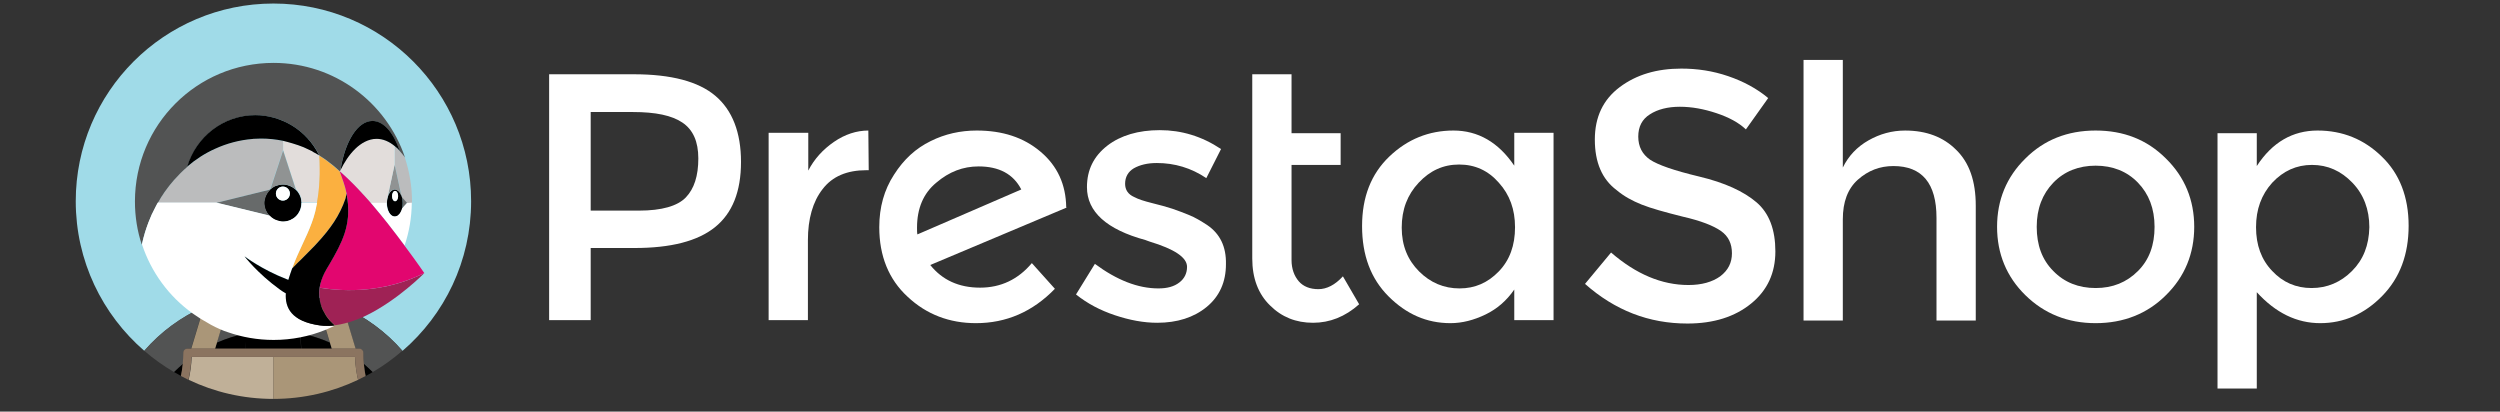 <svg width="164" height="27" viewBox="0 0 164 27" fill="none" xmlns="http://www.w3.org/2000/svg">
<rect x="0" y="0" width="164" height="27" fill="#333333" stroke="none"/>
<g clip-path="url(#clip0_11825_16381)">
<path d="M60.182 15.377C60.157 15.278 60.157 15.129 60.157 14.931C60.157 13.667 60.578 12.676 61.421 11.983C62.263 11.264 63.18 10.917 64.196 10.917C65.534 10.917 66.475 11.413 66.996 12.429L60.182 15.377ZM69.944 13.593C69.919 12.107 69.374 10.892 68.259 9.951C67.144 9.009 65.757 8.563 64.072 8.563C63.007 8.563 61.991 8.786 61.049 9.257C60.083 9.728 59.29 10.447 58.646 11.462C58.002 12.453 57.68 13.593 57.68 14.906C57.68 16.789 58.299 18.325 59.538 19.465C60.777 20.63 62.288 21.199 64.022 21.199C66.004 21.199 67.739 20.456 69.201 18.945L67.689 17.26C66.797 18.325 65.658 18.87 64.295 18.87C62.907 18.87 61.817 18.375 61.025 17.384L69.969 13.618L69.944 13.593Z" fill="white"/>
<path d="M54.708 9.307C53.99 9.802 53.42 10.422 53.023 11.19V8.712H50.422V21.001H52.999V15.749C52.999 14.361 53.321 13.221 53.965 12.404C54.609 11.561 55.575 11.165 56.839 11.165H56.988L56.963 8.563C56.195 8.563 55.427 8.811 54.708 9.307Z" fill="white"/>
<path d="M79.183 14.757C78.762 14.485 78.39 14.262 78.019 14.113C77.647 13.964 77.275 13.816 76.904 13.692C76.507 13.568 76.086 13.444 75.566 13.32C75.07 13.196 74.674 13.072 74.401 12.924C74.005 12.75 73.807 12.453 73.807 12.057C73.807 11.611 74.005 11.264 74.377 11.041C74.773 10.818 75.269 10.694 75.888 10.694C77.052 10.694 78.143 11.016 79.134 11.685L80.1 9.777C78.836 8.935 77.499 8.538 76.086 8.538C74.674 8.538 73.51 8.885 72.642 9.554C71.75 10.248 71.304 11.14 71.304 12.28C71.304 13.89 72.593 15.055 75.145 15.748C75.194 15.773 75.293 15.798 75.417 15.847C77.052 16.343 77.87 16.888 77.87 17.507C77.87 17.928 77.697 18.275 77.375 18.523C77.028 18.796 76.582 18.92 75.987 18.92C74.649 18.92 73.262 18.375 71.825 17.309L70.586 19.316C71.329 19.911 72.172 20.357 73.138 20.679C74.104 21.001 75.021 21.174 75.913 21.174C77.226 21.174 78.316 20.827 79.159 20.134C80.001 19.44 80.422 18.498 80.422 17.334C80.447 16.169 80.026 15.327 79.183 14.757Z" fill="white"/>
<path d="M44.992 12.949C44.447 13.518 43.407 13.816 41.92 13.816H38.749V7.349H41.524C43.01 7.349 44.076 7.572 44.769 8.043C45.463 8.514 45.81 9.282 45.81 10.397C45.81 11.536 45.538 12.379 44.992 12.949ZM46.925 6.284C45.81 5.342 44.026 4.872 41.573 4.872H36.023V21.001H38.749V16.269H41.623C44.001 16.269 45.761 15.823 46.9 14.906C48.04 13.989 48.61 12.577 48.61 10.62C48.61 8.687 48.04 7.225 46.925 6.284Z" fill="white"/>
<path d="M86.484 18.969C85.939 18.969 85.493 18.796 85.196 18.449C84.899 18.102 84.725 17.631 84.725 17.061V10.818H87.946V8.737H84.725V4.872H82.148V16.962C82.148 18.251 82.545 19.291 83.313 20.035C84.081 20.803 85.022 21.174 86.137 21.174C87.228 21.174 88.243 20.778 89.16 19.96L88.095 18.127C87.574 18.697 87.029 18.969 86.484 18.969Z" fill="white"/>
<path d="M98.321 17.805C97.602 18.548 96.76 18.92 95.744 18.92C94.728 18.92 93.836 18.548 93.093 17.805C92.35 17.062 91.953 16.12 91.953 14.931C91.953 13.742 92.325 12.775 93.068 11.983C93.811 11.19 94.678 10.793 95.719 10.793C96.76 10.793 97.627 11.19 98.321 11.983C99.039 12.775 99.386 13.742 99.386 14.906C99.386 16.095 99.039 17.062 98.321 17.805ZM99.336 10.868C98.296 9.332 96.958 8.563 95.347 8.563C93.737 8.563 92.325 9.133 91.135 10.273C89.946 11.413 89.352 12.924 89.352 14.832C89.352 16.74 89.921 18.276 91.086 19.44C92.25 20.605 93.588 21.199 95.149 21.199C95.917 21.199 96.685 21.001 97.453 20.63C98.221 20.258 98.841 19.713 99.336 18.994V21.001H101.913V8.712H99.336V10.868Z" fill="white"/>
<path d="M140.249 17.78C139.506 18.523 138.589 18.895 137.474 18.895C136.359 18.895 135.418 18.523 134.699 17.78C133.956 17.037 133.609 16.071 133.609 14.881C133.609 13.692 133.981 12.726 134.699 11.983C135.418 11.239 136.359 10.868 137.474 10.868C138.589 10.868 139.531 11.239 140.249 11.983C140.968 12.726 141.339 13.692 141.339 14.881C141.339 16.071 140.993 17.037 140.249 17.78ZM137.474 8.563C135.616 8.563 134.08 9.183 132.866 10.397C131.627 11.611 131.008 13.122 131.008 14.881C131.008 16.64 131.627 18.152 132.866 19.366C134.105 20.58 135.641 21.199 137.474 21.199C139.308 21.199 140.869 20.58 142.083 19.366C143.322 18.152 143.941 16.64 143.941 14.881C143.941 13.122 143.322 11.611 142.083 10.397C140.844 9.158 139.308 8.563 137.474 8.563Z" fill="white"/>
<path d="M154.289 17.78C153.546 18.523 152.654 18.895 151.638 18.895C150.622 18.895 149.755 18.523 149.061 17.78C148.343 17.037 147.996 16.071 147.996 14.906C147.996 13.742 148.343 12.775 149.061 11.983C149.78 11.214 150.647 10.818 151.663 10.818C152.703 10.818 153.571 11.214 154.314 11.983C155.057 12.751 155.429 13.742 155.429 14.906C155.404 16.095 155.032 17.037 154.289 17.78ZM156.246 10.273C155.082 9.133 153.67 8.563 152.034 8.563C150.399 8.563 149.061 9.332 148.045 10.892V8.737H145.469V25.486H148.045V19.168C149.284 20.53 150.672 21.199 152.208 21.199C153.744 21.199 155.107 20.605 156.271 19.416C157.436 18.226 158.006 16.69 158.006 14.807C158.006 12.924 157.411 11.388 156.246 10.273Z" fill="white"/>
<path d="M124.977 8.564C124.11 8.564 123.317 8.787 122.574 9.208C121.831 9.629 121.261 10.224 120.889 10.992V3.93H118.312V21.026H120.889V14.386C120.889 13.246 121.211 12.379 121.88 11.784C122.549 11.19 123.317 10.893 124.209 10.893C126.092 10.893 127.034 12.032 127.034 14.287V21.026H129.61V13.494C129.61 11.884 129.189 10.669 128.322 9.827C127.48 8.985 126.365 8.564 124.977 8.564Z" fill="white"/>
<path d="M115.225 13.271C114.383 12.553 113.144 11.983 111.484 11.586C109.824 11.19 108.758 10.818 108.238 10.471C107.743 10.124 107.47 9.629 107.47 8.96C107.47 8.316 107.718 7.82 108.238 7.498C108.734 7.176 109.403 7.003 110.195 7.003C110.988 7.003 111.781 7.151 112.599 7.424C113.416 7.696 114.06 8.043 114.531 8.489L115.993 6.433C115.25 5.813 114.383 5.343 113.367 4.996C112.351 4.649 111.335 4.5 110.294 4.5C108.684 4.5 107.346 4.897 106.256 5.714C105.166 6.532 104.621 7.672 104.621 9.158C104.621 10.645 105.091 11.76 106.058 12.478C106.529 12.875 107.074 13.172 107.693 13.42C108.312 13.667 109.204 13.915 110.394 14.213C111.583 14.485 112.4 14.807 112.896 15.154C113.392 15.501 113.615 15.996 113.615 16.616C113.615 17.235 113.367 17.731 112.846 18.127C112.326 18.499 111.632 18.697 110.765 18.697C109.006 18.697 107.321 17.979 105.686 16.566L103.977 18.623C105.934 20.357 108.164 21.224 110.691 21.224C112.425 21.224 113.813 20.778 114.878 19.911C115.943 19.044 116.464 17.904 116.464 16.492C116.464 15.08 116.067 13.989 115.225 13.271Z" fill="white"/>
<path d="M13.37 20.133C13.577 20.038 13.784 19.96 14 19.874C14.242 19.787 14.483 19.701 14.725 19.623C15.027 19.528 15.338 19.451 15.649 19.381C16.072 19.295 16.495 19.226 16.918 19.183C16.676 19.934 16.417 20.685 16.124 21.428C16.132 21.575 16.141 21.713 16.15 21.86C16.728 21.747 17.324 21.687 17.937 21.687C18.55 21.687 19.145 21.747 19.724 21.86C19.724 21.713 19.733 21.566 19.75 21.428C19.465 20.685 19.197 19.934 18.956 19.183C19.379 19.226 19.81 19.287 20.225 19.381C20.536 19.451 20.838 19.528 21.149 19.623C21.39 19.701 21.632 19.779 21.874 19.874C22.09 19.951 22.297 20.038 22.504 20.133C23.972 20.789 25.31 21.756 26.407 23.016C29.161 20.642 30.905 17.128 30.905 13.2C30.905 6.042 25.103 0.232 17.937 0.232C10.779 0.232 4.969 6.034 4.969 13.2C4.969 17.119 6.713 20.633 9.467 23.016C10.563 21.756 11.902 20.789 13.37 20.133Z" fill="#A0DBE8"/>
<path d="M14.217 22.481C14.822 22.213 15.469 22.006 16.134 21.877C16.134 21.73 16.126 21.583 16.108 21.445C16.393 20.703 16.661 19.951 16.903 19.2C16.48 19.243 16.048 19.304 15.633 19.399C15.323 19.468 15.02 19.546 14.71 19.64C14.468 19.718 14.226 19.796 13.984 19.891L14.925 20.124L14.217 22.481Z" fill="#525353"/>
<path d="M11.999 23.871C12.025 23.629 12.034 23.388 12.034 23.137C12.034 22.991 12.155 22.87 12.302 22.87H12.535L13.363 20.124C11.896 20.78 10.557 21.747 9.461 23.008C10.065 23.534 10.722 24.001 11.412 24.406C11.611 24.225 11.801 24.044 11.999 23.871Z" fill="#525353"/>
<path d="M22.492 20.133L23.321 22.878H23.554C23.701 22.878 23.822 22.999 23.822 23.146C23.822 23.396 23.839 23.638 23.856 23.88C24.055 24.052 24.253 24.225 24.435 24.415C25.134 24.009 25.782 23.543 26.386 23.016C25.298 21.756 23.96 20.789 22.492 20.133Z" fill="#525353"/>
<path d="M20.922 20.107L21.863 19.874C21.622 19.787 21.38 19.701 21.138 19.623C20.836 19.528 20.525 19.451 20.215 19.381C19.791 19.295 19.368 19.226 18.945 19.183C19.187 19.934 19.446 20.685 19.74 21.428C19.731 21.574 19.722 21.713 19.714 21.859C20.387 21.989 21.026 22.196 21.63 22.464L20.922 20.107Z" fill="#525353"/>
<path d="M17.924 22.878H19.755C19.72 22.541 19.703 22.205 19.711 21.877C19.133 21.764 18.537 21.704 17.924 21.704C17.311 21.704 16.715 21.764 16.137 21.877C16.146 22.213 16.128 22.541 16.094 22.878H17.924Z" fill="black"/>
<path d="M11.422 24.407C11.569 24.493 11.724 24.579 11.88 24.666C11.931 24.407 11.974 24.139 12 23.871C11.802 24.044 11.612 24.225 11.422 24.407Z" fill="black"/>
<path d="M14.102 22.878H16.105C16.139 22.541 16.156 22.205 16.148 21.877C15.474 22.006 14.835 22.213 14.231 22.481L14.102 22.878Z" fill="black"/>
<path d="M23.867 23.871C23.893 24.139 23.936 24.407 23.988 24.666C24.143 24.588 24.29 24.502 24.446 24.407C24.256 24.225 24.066 24.044 23.867 23.871Z" fill="black"/>
<path d="M21.766 22.878L21.645 22.481C21.041 22.213 20.394 22.006 19.729 21.877C19.72 22.213 19.737 22.541 19.772 22.878H21.766Z" fill="black"/>
<path d="M14.11 22.878L14.23 22.481L14.947 20.107L14.006 19.874C13.79 19.951 13.583 20.038 13.376 20.133L12.547 22.878H13.436H14.11Z" fill="#AA9678"/>
<path d="M21.646 22.481L21.767 22.878H22.441H23.33L22.501 20.133C22.294 20.038 22.087 19.96 21.871 19.874L20.93 20.107L21.646 22.481Z" fill="#AA9678"/>
<path d="M12.562 23.43C12.571 23.422 12.579 23.422 12.587 23.414H12.562C12.562 23.414 12.562 23.422 12.562 23.43Z" fill="#C0B098"/>
<path d="M17.935 23.414H16.027H13.946H12.6C12.591 23.422 12.582 23.422 12.574 23.431C12.556 23.94 12.487 24.432 12.375 24.916C14.059 25.719 15.941 26.168 17.935 26.168V23.414Z" fill="#C0B098"/>
<path d="M23.298 23.414H23.273C23.282 23.422 23.29 23.422 23.298 23.43C23.298 23.422 23.298 23.414 23.298 23.414Z" fill="#AA9678"/>
<path d="M23.274 23.414H21.927H19.838H17.93V26.168C19.916 26.168 21.806 25.719 23.49 24.916C23.378 24.432 23.309 23.932 23.291 23.431C23.291 23.422 23.283 23.414 23.274 23.414Z" fill="#AA9678"/>
<path d="M23.868 23.871C23.842 23.629 23.834 23.387 23.834 23.137C23.834 22.99 23.713 22.869 23.566 22.869H23.333H22.426H21.753H19.75H17.919H16.089H14.086H13.413H12.523H12.29C12.143 22.869 12.023 22.99 12.023 23.137C12.023 23.387 12.005 23.629 11.988 23.871C11.962 24.139 11.919 24.406 11.867 24.665C12.031 24.752 12.195 24.838 12.359 24.916C12.472 24.432 12.541 23.931 12.558 23.431C12.558 23.422 12.558 23.422 12.558 23.413H12.584H13.931H16.011H17.919H19.836H21.917H23.264H23.29C23.29 23.422 23.29 23.422 23.29 23.431C23.307 23.94 23.376 24.432 23.488 24.916C23.652 24.838 23.816 24.752 23.98 24.665C23.929 24.406 23.894 24.139 23.868 23.871Z" fill="#8B7460"/>
<path d="M21.644 21.022C21.601 20.979 21.567 20.927 21.523 20.875C21.567 20.936 21.61 20.979 21.644 21.022Z" fill="#525353"/>
<path d="M26.555 10.316C26.442 10.161 26.33 10.023 26.218 9.902C26.166 9.841 26.114 9.79 26.062 9.738C26.045 9.72 26.019 9.703 26.002 9.686C25.968 9.651 25.933 9.626 25.898 9.6V10.808L26.356 12.924C26.365 12.941 26.365 12.958 26.373 12.975L26.693 13.338H27.029C27.029 13.303 27.029 13.278 27.029 13.243C27.029 12.242 26.865 11.283 26.572 10.385C26.563 10.351 26.563 10.334 26.555 10.316Z" fill="#BBBCBD"/>
<path d="M26.409 13.122V13.131C26.409 13.131 26.409 13.131 26.409 13.14C26.417 13.191 26.417 13.243 26.417 13.295C26.417 13.304 26.417 13.312 26.417 13.321C26.417 13.33 26.417 13.338 26.417 13.347C26.417 13.399 26.417 13.45 26.409 13.494V13.502V13.511C26.4 13.563 26.391 13.614 26.383 13.666L26.702 13.312L26.383 12.95C26.391 13.01 26.4 13.062 26.409 13.122Z" fill="#676A6A"/>
<path d="M26.402 13.528C26.402 13.519 26.402 13.519 26.402 13.511C26.41 13.459 26.41 13.407 26.41 13.364C26.41 13.355 26.41 13.338 26.41 13.329C26.41 13.321 26.41 13.312 26.41 13.295C26.41 13.243 26.41 13.191 26.402 13.139C26.402 13.131 26.402 13.131 26.402 13.122C26.393 13.07 26.384 13.018 26.376 12.967C26.367 12.949 26.367 12.932 26.358 12.915C26.324 12.811 26.289 12.725 26.238 12.647C26.229 12.639 26.22 12.63 26.22 12.621C26.203 12.604 26.194 12.587 26.177 12.569C26.16 12.544 26.134 12.526 26.108 12.509C26.099 12.501 26.091 12.501 26.082 12.492C26.065 12.475 26.039 12.466 26.022 12.457C26.013 12.457 26.004 12.449 25.996 12.449C25.97 12.44 25.935 12.431 25.901 12.431C25.866 12.431 25.84 12.44 25.806 12.449C25.797 12.449 25.789 12.457 25.78 12.457C25.763 12.466 25.737 12.475 25.72 12.492C25.711 12.501 25.702 12.501 25.694 12.509C25.668 12.526 25.651 12.552 25.625 12.569C25.607 12.587 25.599 12.604 25.581 12.621C25.573 12.63 25.564 12.639 25.564 12.647C25.512 12.725 25.469 12.811 25.443 12.915V12.924C25.426 12.967 25.417 13.018 25.409 13.07C25.409 13.088 25.4 13.096 25.4 13.114C25.391 13.174 25.391 13.226 25.383 13.286C25.383 13.295 25.383 13.303 25.383 13.312C25.383 13.804 25.616 14.21 25.901 14.21C25.953 14.21 25.996 14.193 26.048 14.175C26.056 14.175 26.065 14.167 26.073 14.167C26.091 14.158 26.108 14.141 26.125 14.132C26.134 14.124 26.143 14.115 26.151 14.106C26.177 14.089 26.194 14.063 26.22 14.037C26.238 14.02 26.246 14.003 26.264 13.977C26.272 13.96 26.281 13.951 26.289 13.934C26.307 13.908 26.315 13.882 26.332 13.847C26.341 13.839 26.341 13.83 26.35 13.813C26.367 13.77 26.376 13.726 26.393 13.683C26.393 13.632 26.402 13.58 26.402 13.528ZM25.918 13.2C25.806 13.2 25.72 13.053 25.72 12.863C25.72 12.682 25.806 12.526 25.918 12.526C26.03 12.526 26.117 12.673 26.117 12.863C26.117 13.053 26.022 13.2 25.918 13.2Z" fill="black"/>
<path d="M25.917 13.2C26.027 13.2 26.116 13.049 26.116 12.863C26.116 12.677 26.027 12.526 25.917 12.526C25.808 12.526 25.719 12.677 25.719 12.863C25.719 13.049 25.808 13.2 25.917 13.2Z" fill="white"/>
<path d="M25.43 12.915C25.464 12.812 25.499 12.725 25.551 12.647C25.559 12.639 25.568 12.63 25.568 12.621C25.585 12.604 25.594 12.587 25.611 12.57C25.628 12.544 25.654 12.527 25.68 12.509C25.689 12.501 25.697 12.501 25.706 12.492C25.723 12.475 25.749 12.466 25.766 12.457C25.775 12.457 25.784 12.449 25.792 12.449C25.818 12.44 25.853 12.432 25.887 12.432C25.922 12.432 25.948 12.44 25.982 12.449C25.991 12.449 26 12.457 26.008 12.457C26.025 12.466 26.051 12.475 26.069 12.492C26.077 12.501 26.086 12.501 26.095 12.509C26.12 12.527 26.138 12.553 26.164 12.57C26.181 12.587 26.189 12.604 26.207 12.621C26.215 12.63 26.224 12.639 26.224 12.647C26.276 12.725 26.319 12.812 26.345 12.915L25.887 10.8L25.43 12.915Z" fill="#909393"/>
<path d="M19.772 13.303C19.772 13.26 19.772 13.217 19.764 13.174C19.755 13.131 19.755 13.096 19.746 13.053C19.738 13.01 19.729 12.975 19.712 12.941C19.703 12.906 19.686 12.863 19.669 12.829C19.651 12.794 19.634 12.759 19.617 12.725C19.556 12.621 19.487 12.526 19.401 12.449C19.289 12.345 19.159 12.259 19.021 12.198C18.952 12.172 18.874 12.146 18.805 12.129C18.805 12.129 18.805 12.129 18.797 12.129C18.719 12.112 18.641 12.103 18.564 12.103C18.486 12.103 18.408 12.112 18.331 12.129H18.322C18.244 12.146 18.175 12.164 18.106 12.19C18.106 12.19 18.106 12.19 18.097 12.19C18.028 12.216 17.959 12.25 17.899 12.293C17.838 12.336 17.778 12.38 17.726 12.431H17.718C17.631 12.518 17.553 12.613 17.493 12.716C17.476 12.751 17.459 12.785 17.441 12.82C17.441 12.82 17.441 12.829 17.433 12.829C17.415 12.863 17.407 12.889 17.398 12.924C17.398 12.932 17.389 12.932 17.389 12.941C17.381 12.975 17.372 13.001 17.363 13.036C17.363 13.044 17.355 13.053 17.355 13.062C17.346 13.096 17.346 13.122 17.338 13.157C17.338 13.165 17.338 13.174 17.329 13.182C17.329 13.226 17.32 13.269 17.32 13.312C17.32 13.39 17.329 13.467 17.346 13.545C17.346 13.545 17.346 13.545 17.346 13.554C17.363 13.632 17.381 13.7 17.415 13.778C17.476 13.916 17.562 14.046 17.666 14.158C17.752 14.245 17.847 14.322 17.951 14.383C17.985 14.4 18.02 14.417 18.054 14.434H18.063C18.097 14.452 18.132 14.46 18.158 14.469C18.166 14.469 18.166 14.469 18.175 14.478C18.21 14.486 18.235 14.495 18.27 14.504C18.279 14.504 18.287 14.512 18.296 14.512C18.331 14.521 18.356 14.521 18.391 14.529C18.399 14.529 18.408 14.529 18.417 14.538C18.46 14.538 18.503 14.547 18.546 14.547C18.719 14.547 18.874 14.512 19.021 14.452C19.09 14.417 19.159 14.383 19.228 14.339C19.358 14.253 19.47 14.141 19.556 14.011C19.6 13.942 19.634 13.873 19.669 13.804C19.729 13.657 19.764 13.493 19.764 13.329V13.321C19.772 13.303 19.772 13.303 19.772 13.303ZM18.555 13.157C18.305 13.157 18.097 12.949 18.097 12.699C18.097 12.449 18.305 12.241 18.555 12.241C18.805 12.241 19.012 12.449 19.012 12.699C19.012 12.949 18.805 13.157 18.555 13.157Z" fill="black"/>
<path d="M18.559 13.157C18.812 13.157 19.017 12.952 19.017 12.699C19.017 12.446 18.812 12.242 18.559 12.242C18.306 12.242 18.102 12.446 18.102 12.699C18.102 12.952 18.306 13.157 18.559 13.157Z" fill="white"/>
<path d="M17.716 12.431L18.562 9.85C18.562 9.85 18.562 9.695 18.562 9.548C18.562 9.505 18.562 9.461 18.562 9.427C18.562 9.41 18.562 9.401 18.562 9.392C18.562 9.375 18.562 9.358 18.562 9.341C18.562 9.332 18.562 9.315 18.562 9.306C18.562 9.297 18.562 9.28 18.562 9.272C18.562 9.263 18.562 9.254 18.562 9.254C18.562 9.246 18.562 9.246 18.562 9.246C18.096 9.151 17.613 9.099 17.12 9.099C16.956 9.099 16.792 9.108 16.628 9.116C16.602 9.116 16.585 9.116 16.559 9.125C15.713 9.185 14.884 9.41 14.116 9.764C13.46 10.066 12.838 10.463 12.294 10.929C12.147 11.059 12.001 11.188 11.863 11.326C11.837 11.352 11.811 11.378 11.785 11.404C11.655 11.534 11.526 11.672 11.405 11.81C11.379 11.844 11.353 11.87 11.327 11.905C11.206 12.052 11.085 12.198 10.973 12.345C10.965 12.354 10.956 12.371 10.947 12.38C10.844 12.527 10.74 12.673 10.636 12.829C10.619 12.855 10.593 12.889 10.576 12.915C10.498 13.044 10.421 13.174 10.352 13.304H14.176H14.185L17.716 12.431Z" fill="#BBBCBD"/>
<path d="M20.952 12.147C20.961 12.043 20.97 11.948 20.97 11.845C20.978 11.706 20.978 11.577 20.987 11.439C20.987 11.335 20.987 11.232 20.987 11.119C20.987 11.085 20.987 11.059 20.987 11.024C20.987 10.748 20.97 10.48 20.961 10.204C20.961 10.204 20.952 10.204 20.952 10.195C20.952 10.195 20.944 10.195 20.944 10.187C20.892 10.161 20.771 10.092 20.659 10.023H20.65C20.624 10.005 20.598 9.988 20.573 9.98C20.555 9.971 20.538 9.954 20.521 9.945L20.512 9.936C20.495 9.928 20.478 9.919 20.469 9.911C20.296 9.816 20.115 9.738 19.934 9.66C19.502 9.479 18.915 9.315 18.578 9.237V9.47V9.522V9.539C18.578 9.695 18.578 9.841 18.578 9.841L19.416 12.414C19.502 12.492 19.58 12.587 19.631 12.691C19.649 12.725 19.666 12.76 19.683 12.794C19.701 12.829 19.718 12.863 19.726 12.906C19.735 12.941 19.752 12.984 19.761 13.019C19.77 13.062 19.778 13.096 19.778 13.14C19.787 13.183 19.787 13.226 19.787 13.269V13.278H20.806C20.875 12.906 20.927 12.527 20.952 12.147C20.952 12.155 20.952 12.164 20.952 12.147Z" fill="#E2DDDB"/>
<path d="M19.787 16.981C20.02 16.748 20.235 16.532 20.443 16.317C20.564 16.187 20.684 16.058 20.805 15.937C21.66 15.013 22.282 14.141 22.662 13.027C22.67 13.001 22.679 12.967 22.688 12.923C22.688 12.915 22.688 12.915 22.688 12.906C22.696 12.863 22.705 12.82 22.713 12.768C22.713 12.733 22.722 12.699 22.722 12.664C22.627 12.181 22.446 11.706 22.282 11.24C22.282 11.24 22.282 11.24 22.282 11.248C22.282 11.248 22.282 11.248 22.273 11.24C22.238 11.214 22.213 11.179 22.178 11.153C22.083 11.067 21.988 10.981 21.884 10.895C21.582 10.644 21.271 10.411 20.944 10.212C20.961 10.489 20.969 10.756 20.969 11.033C20.969 11.067 20.969 11.093 20.969 11.128C20.969 11.231 20.969 11.335 20.969 11.447C20.969 11.585 20.961 11.723 20.952 11.853C20.944 11.956 20.944 12.051 20.935 12.155C20.935 12.164 20.935 12.172 20.935 12.19C20.9 12.569 20.857 12.949 20.788 13.321L20.667 13.89C20.417 14.909 19.907 15.824 19.493 16.774C19.381 17.024 19.277 17.284 19.182 17.543C19.174 17.568 19.165 17.594 19.156 17.62C19.286 17.482 19.407 17.361 19.493 17.275C19.605 17.163 19.692 17.068 19.787 16.981Z" fill="#FBB040"/>
<path d="M17.734 12.432C17.786 12.38 17.847 12.337 17.907 12.294C17.968 12.251 18.037 12.216 18.106 12.19C18.106 12.19 18.106 12.19 18.114 12.19C18.183 12.164 18.252 12.138 18.33 12.13H18.339C18.416 12.112 18.494 12.104 18.572 12.104C18.65 12.104 18.727 12.112 18.805 12.13C18.805 12.13 18.805 12.13 18.814 12.13C18.891 12.147 18.96 12.164 19.029 12.199C19.168 12.259 19.297 12.337 19.409 12.449L18.572 9.876L17.734 12.432Z" fill="#909393"/>
<path d="M17.442 13.778C17.416 13.709 17.39 13.632 17.373 13.554C17.373 13.554 17.373 13.554 17.373 13.545C17.355 13.467 17.347 13.39 17.347 13.312C17.347 13.269 17.347 13.226 17.355 13.182C17.355 13.174 17.355 13.165 17.364 13.157C17.364 13.122 17.373 13.096 17.381 13.062C17.381 13.053 17.39 13.044 17.39 13.036C17.398 13.001 17.407 12.975 17.416 12.941C17.416 12.932 17.424 12.932 17.424 12.924C17.433 12.889 17.45 12.854 17.459 12.829C17.459 12.829 17.459 12.82 17.468 12.82C17.485 12.785 17.502 12.751 17.519 12.716C17.58 12.613 17.657 12.518 17.744 12.431L14.204 13.303H14.195L17.701 14.158C17.588 14.055 17.502 13.925 17.442 13.778Z" fill="#676A6A"/>
<path d="M25.389 13.114C25.389 13.096 25.398 13.079 25.398 13.07C25.407 13.019 25.415 12.967 25.433 12.924C25.433 12.915 25.433 12.915 25.433 12.906L25.89 10.791V9.582C25.51 9.272 25.113 9.099 24.69 9.099C24.155 9.099 23.663 9.392 23.291 9.755C22.886 10.152 22.575 10.653 22.316 11.154C22.307 11.18 22.29 11.197 22.281 11.223C22.359 11.292 22.437 11.361 22.514 11.43C22.687 11.585 22.86 11.749 23.024 11.914C23.102 11.991 23.179 12.069 23.257 12.147C23.335 12.233 23.421 12.311 23.499 12.397C23.602 12.509 23.706 12.613 23.801 12.725C23.844 12.768 23.887 12.82 23.93 12.863C24.051 13.001 24.172 13.131 24.293 13.269C24.31 13.286 24.328 13.304 24.336 13.312H25.381C25.381 13.304 25.381 13.295 25.381 13.286C25.381 13.235 25.381 13.174 25.389 13.114Z" fill="#E2DDDB"/>
<path d="M9.724 14.642C9.724 14.633 9.732 14.625 9.732 14.616C9.801 14.443 9.87 14.271 9.948 14.098C9.965 14.046 9.991 14.003 10.017 13.96C10.078 13.822 10.147 13.692 10.216 13.563C10.242 13.511 10.268 13.459 10.302 13.399C10.319 13.373 10.337 13.338 10.354 13.312C10.432 13.183 10.501 13.053 10.578 12.924C10.596 12.898 10.621 12.863 10.639 12.838C10.734 12.682 10.837 12.535 10.95 12.389C10.958 12.38 10.967 12.363 10.976 12.354C11.088 12.199 11.209 12.052 11.329 11.914C11.355 11.879 11.381 11.853 11.407 11.819C11.528 11.681 11.658 11.542 11.787 11.413C11.813 11.387 11.839 11.361 11.865 11.335C12.003 11.197 12.141 11.068 12.296 10.938C12.875 8.987 14.662 7.562 16.769 7.562C17.615 7.562 18.461 7.804 19.186 8.253C19.929 8.711 20.533 9.375 20.922 10.144C20.922 10.144 20.922 10.152 20.93 10.152C20.939 10.17 20.948 10.187 20.965 10.213C21.293 10.411 21.604 10.645 21.906 10.895C22.009 10.981 22.105 11.068 22.2 11.154C22.234 11.18 22.26 11.214 22.294 11.24C22.303 11.214 22.312 11.197 22.329 11.171C22.622 9.298 23.451 7.942 24.427 7.942C25.161 7.942 25.817 8.711 26.214 9.893V9.902C26.326 10.023 26.439 10.161 26.551 10.308C26.551 10.308 26.551 10.316 26.56 10.316C26.568 10.334 26.568 10.351 26.577 10.368L26.56 10.308C25.342 6.716 21.949 4.126 17.943 4.126C12.918 4.126 8.852 8.193 8.852 13.217C8.852 14.21 9.007 15.16 9.301 16.049C9.301 16.049 9.301 16.049 9.301 16.041C9.361 15.773 9.43 15.505 9.508 15.246C9.577 15.039 9.646 14.841 9.724 14.642Z" fill="#525353"/>
<path d="M26.695 13.321L26.375 13.675C26.366 13.718 26.349 13.761 26.332 13.804C26.332 13.813 26.323 13.822 26.315 13.839C26.306 13.865 26.289 13.899 26.272 13.925C26.263 13.943 26.254 13.951 26.246 13.968C26.228 13.986 26.22 14.011 26.203 14.029C26.185 14.055 26.159 14.081 26.133 14.098C26.125 14.107 26.116 14.115 26.108 14.124C26.09 14.141 26.073 14.15 26.056 14.158C26.047 14.158 26.038 14.167 26.03 14.167C25.987 14.193 25.935 14.201 25.883 14.201C25.598 14.201 25.365 13.804 25.365 13.304H24.32C24.519 13.528 24.709 13.752 24.89 13.986L24.899 13.994C25.08 14.219 25.261 14.443 25.443 14.668C25.451 14.676 25.46 14.694 25.469 14.702C25.641 14.918 25.805 15.134 25.969 15.35C25.987 15.367 26.004 15.393 26.021 15.41C26.194 15.643 26.366 15.876 26.539 16.101C26.539 16.101 26.539 16.101 26.539 16.11C26.841 15.22 27.005 14.279 27.014 13.295L26.695 13.321Z" fill="white"/>
<path d="M16.564 9.116C16.59 9.116 16.607 9.116 16.633 9.107C16.797 9.099 16.961 9.09 17.125 9.09C17.617 9.09 18.101 9.142 18.567 9.237C18.567 9.237 18.567 9.237 18.567 9.245C18.567 9.245 18.567 9.254 18.567 9.263C18.567 9.271 18.567 9.28 18.567 9.297C18.567 9.306 18.567 9.315 18.567 9.332C18.567 9.349 18.567 9.366 18.567 9.384C18.567 9.392 18.567 9.409 18.567 9.418C18.567 9.435 18.567 9.453 18.567 9.47V9.237C18.895 9.315 19.482 9.479 19.922 9.66C20.104 9.738 20.285 9.824 20.457 9.91C20.466 9.91 20.483 9.919 20.501 9.936C20.501 9.936 20.509 9.936 20.509 9.945C20.527 9.953 20.544 9.962 20.561 9.979C20.587 9.997 20.613 10.005 20.639 10.023H20.647C20.76 10.083 20.881 10.161 20.932 10.187C20.941 10.187 20.941 10.195 20.941 10.195L20.95 10.204C20.941 10.187 20.932 10.169 20.915 10.143C20.915 10.143 20.915 10.135 20.907 10.135C20.518 9.358 19.905 8.693 19.171 8.244C18.446 7.804 17.6 7.553 16.754 7.553C14.647 7.553 12.86 8.978 12.281 10.929C12.834 10.454 13.447 10.057 14.103 9.763C14.889 9.401 15.726 9.185 16.564 9.116Z" fill="black"/>
<path d="M23.303 9.764C23.674 9.401 24.166 9.108 24.702 9.108C25.125 9.108 25.53 9.28 25.902 9.591C25.936 9.617 25.971 9.652 26.005 9.678C26.023 9.695 26.049 9.712 26.066 9.729C26.118 9.781 26.169 9.833 26.221 9.893V9.885C25.815 8.702 25.168 7.934 24.434 7.934C23.458 7.934 22.63 9.28 22.336 11.163C22.578 10.662 22.897 10.161 23.303 9.764Z" fill="black"/>
<path d="M14.691 21.704C14.778 21.739 14.855 21.765 14.942 21.791C15.883 22.119 16.893 22.3 17.946 22.3C19.146 22.3 20.295 22.067 21.339 21.644C21.391 21.618 21.452 21.601 21.503 21.575C21.59 21.54 21.685 21.497 21.771 21.454C21.849 21.419 21.927 21.385 22.004 21.342C21.987 21.342 21.97 21.35 21.952 21.35C21.624 21.385 21.305 21.394 20.985 21.342C19.112 21.074 18.698 20.168 18.758 19.235C18.62 19.157 18.49 19.071 18.343 18.967C16.902 17.923 16.047 16.809 16.047 16.809C16.047 16.809 17.161 17.664 18.818 18.311C18.853 18.328 18.887 18.337 18.922 18.354C19 18.087 19.095 17.828 19.172 17.603C19.181 17.577 19.19 17.552 19.198 17.526C19.293 17.267 19.397 17.008 19.509 16.757C19.924 15.807 20.433 14.884 20.683 13.873L20.804 13.304H19.785V13.312C19.785 13.485 19.751 13.64 19.69 13.787C19.656 13.856 19.621 13.934 19.578 13.994C19.492 14.124 19.38 14.236 19.25 14.322C19.181 14.366 19.112 14.4 19.043 14.435C18.896 14.495 18.732 14.53 18.568 14.53C18.525 14.53 18.482 14.53 18.439 14.521C18.43 14.521 18.421 14.521 18.413 14.512C18.378 14.512 18.352 14.504 18.318 14.495C18.309 14.495 18.3 14.486 18.292 14.486C18.257 14.478 18.231 14.469 18.197 14.461C18.188 14.461 18.188 14.461 18.179 14.452C18.145 14.443 18.11 14.426 18.084 14.417H18.076C18.041 14.4 18.007 14.383 17.972 14.366C17.869 14.305 17.774 14.236 17.687 14.141L14.182 13.286H10.357C10.34 13.312 10.323 13.347 10.305 13.373C10.28 13.425 10.245 13.476 10.219 13.537C10.15 13.666 10.081 13.804 10.021 13.934C9.995 13.977 9.977 14.029 9.951 14.072C9.874 14.245 9.805 14.417 9.736 14.59C9.736 14.599 9.727 14.607 9.727 14.616C9.649 14.815 9.58 15.022 9.52 15.229C9.442 15.488 9.373 15.756 9.312 16.023C9.917 17.862 11.082 19.442 12.619 20.547C12.662 20.582 12.714 20.608 12.757 20.642C13.016 20.824 13.284 20.996 13.56 21.143C13.923 21.368 14.303 21.549 14.691 21.704Z" fill="white"/>
<path d="M20.966 18.872C20.948 18.967 20.94 19.062 20.94 19.157C20.931 19.321 20.948 19.485 20.974 19.632C20.992 19.736 21.009 19.831 21.035 19.926C21.078 20.064 21.121 20.193 21.181 20.314C21.242 20.435 21.302 20.547 21.363 20.642C21.38 20.677 21.406 20.711 21.423 20.737C21.458 20.78 21.484 20.824 21.518 20.867C21.561 20.919 21.605 20.97 21.639 21.014C21.803 21.204 21.941 21.307 21.941 21.307C21.941 21.307 21.941 21.307 21.941 21.316C21.941 21.324 21.941 21.333 21.95 21.342C21.967 21.342 21.984 21.333 22.002 21.333C22.407 21.281 22.813 21.169 23.219 21.031C23.426 20.953 23.634 20.875 23.832 20.789C23.892 20.763 23.953 20.729 24.013 20.703C26.094 19.693 27.838 17.914 27.838 17.914C25.231 19.201 22.666 19.149 20.966 18.872Z" fill="#9F2255"/>
<path d="M25.977 15.367C25.813 15.151 25.64 14.935 25.476 14.72C25.468 14.711 25.459 14.694 25.451 14.685C25.269 14.46 25.088 14.236 24.907 14.011L24.898 14.003C24.708 13.77 24.518 13.545 24.328 13.321C24.32 13.304 24.302 13.295 24.294 13.278C24.173 13.139 24.052 13.01 23.931 12.872C23.888 12.829 23.845 12.777 23.802 12.734C23.698 12.621 23.603 12.518 23.499 12.406C23.422 12.319 23.335 12.242 23.258 12.155C23.18 12.078 23.102 12 23.024 11.922C22.86 11.758 22.688 11.594 22.515 11.439C22.437 11.37 22.36 11.3 22.282 11.231C22.446 11.706 22.636 12.181 22.731 12.673C22.757 12.803 22.774 12.924 22.791 13.045C23.024 14.745 22.472 15.859 21.608 17.327C21.548 17.43 21.479 17.543 21.419 17.646C21.22 17.974 21.09 18.294 21.021 18.587C20.995 18.682 20.978 18.777 20.961 18.872C22.662 19.149 25.217 19.201 27.834 17.914C27.834 17.914 27.324 17.163 26.547 16.127C26.374 15.894 26.202 15.661 26.029 15.436C26.012 15.41 25.994 15.384 25.977 15.367Z" fill="#E2066F"/>
<path d="M21.936 21.324C21.936 21.324 21.806 21.221 21.634 21.031C21.591 20.988 21.556 20.936 21.513 20.884C21.478 20.841 21.453 20.798 21.418 20.754C21.401 20.72 21.375 20.694 21.358 20.66C21.297 20.556 21.237 20.452 21.176 20.331C21.124 20.21 21.073 20.081 21.029 19.943C21.003 19.848 20.978 19.753 20.969 19.649C20.943 19.503 20.934 19.338 20.934 19.174C20.934 19.079 20.943 18.985 20.96 18.89C20.978 18.795 20.995 18.7 21.021 18.605C21.099 18.311 21.219 18 21.418 17.663C21.478 17.551 21.547 17.448 21.608 17.344C22.471 15.876 23.024 14.771 22.791 13.062C22.773 12.941 22.756 12.811 22.73 12.69C22.722 12.777 22.704 12.854 22.687 12.915C22.687 12.924 22.687 12.924 22.687 12.932C22.678 12.975 22.67 13.01 22.661 13.036C22.281 14.149 21.66 15.022 20.805 15.945C20.693 16.075 20.572 16.196 20.442 16.325C20.235 16.541 20.011 16.766 19.786 16.99C19.691 17.085 19.596 17.171 19.501 17.266C19.415 17.353 19.294 17.474 19.165 17.612C19.087 17.836 18.992 18.095 18.914 18.363C18.88 18.346 18.845 18.337 18.811 18.32C17.153 17.681 16.039 16.817 16.039 16.817C16.039 16.817 16.894 17.931 18.336 18.976C18.474 19.079 18.612 19.166 18.75 19.244C18.69 20.185 19.104 21.082 20.978 21.35C21.297 21.393 21.616 21.393 21.945 21.359C21.945 21.341 21.936 21.333 21.936 21.324Z" fill="black"/>
</g>
<defs>
<clipPath id="clip0_11825_16381">
<rect width="164" height="27" fill="white"/>
</clipPath>
</defs>
</svg>
